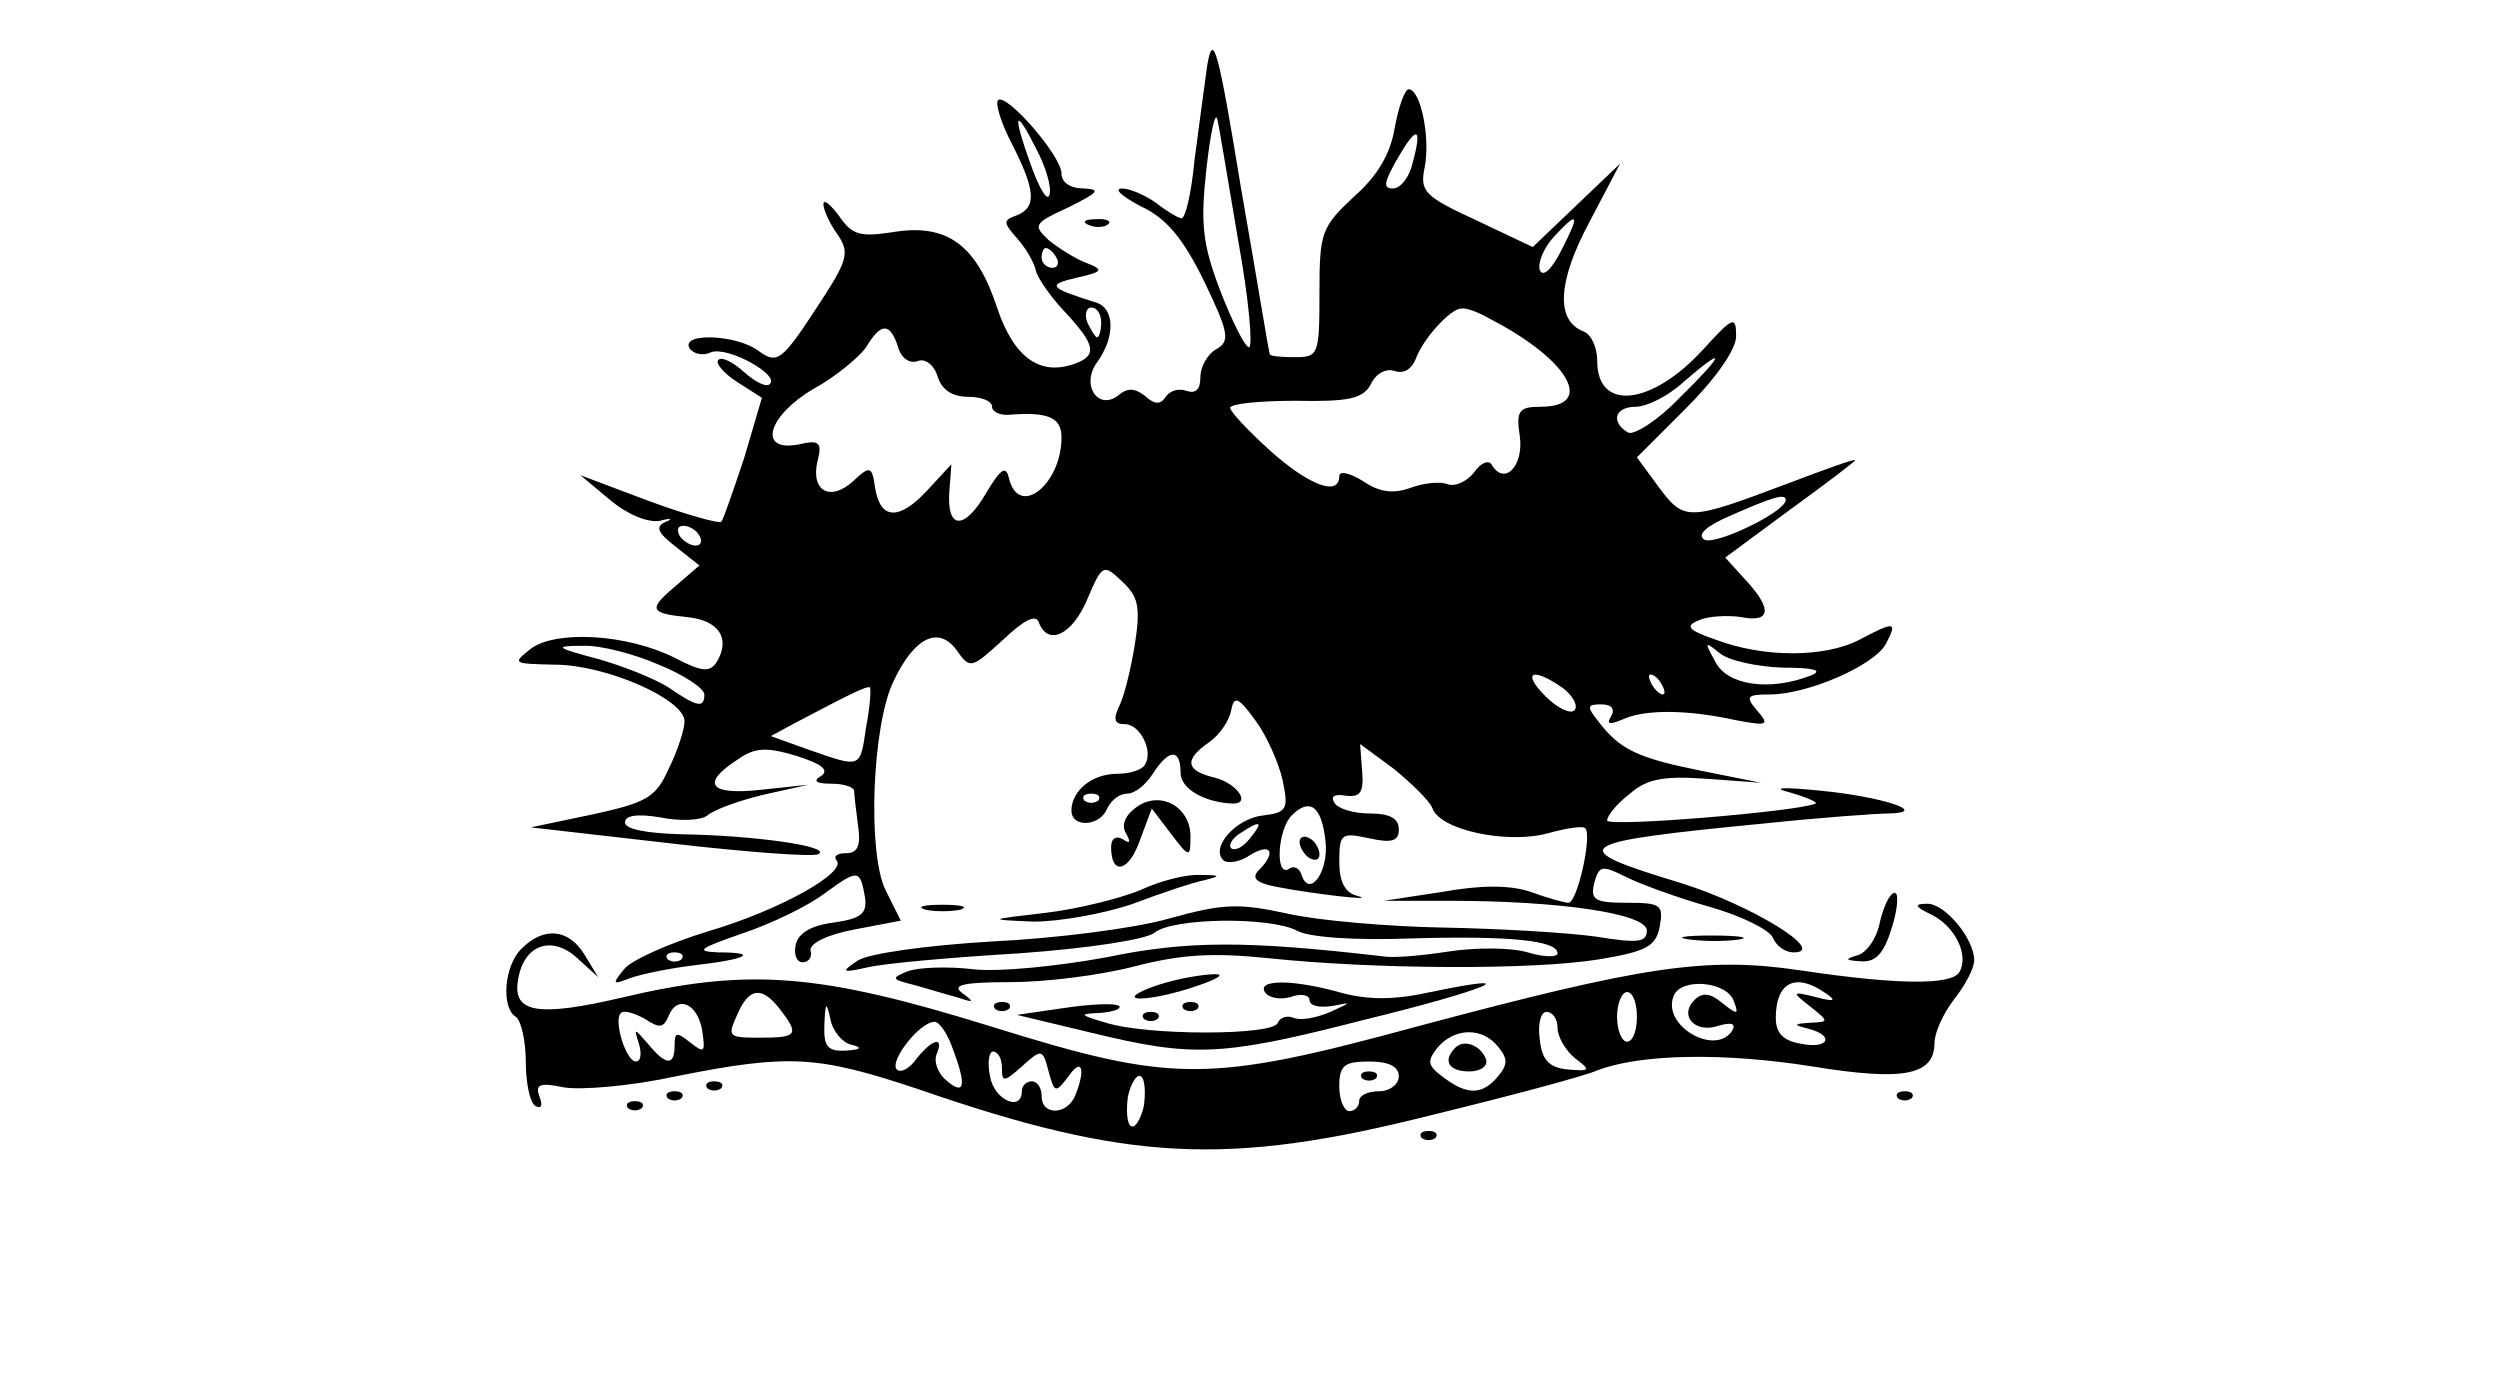 <?xml version="1.0" standalone="no"?>
<!DOCTYPE svg PUBLIC "-//W3C//DTD SVG 20010904//EN"
 "http://www.w3.org/TR/2001/REC-SVG-20010904/DTD/svg10.dtd">
<svg version="1.0" xmlns="http://www.w3.org/2000/svg"
 width="252pt" height="140pt" viewBox="0 0 252 140"
 preserveAspectRatio="xMidYMid meet">
<g transform="translate(0,140) scale(0.1,-0.1)"
fill="#000000" stroke="none">
<path d="M1217 1335 c-3 -22 -9 -66 -13 -97 -3 -32 -9 -58 -13 -58 -3 0 -15 7
-25 15 -11 8 -27 15 -35 15 -9 0 0 -8 19 -18 26 -12 43 -33 64 -76 25 -52 26
-60 12 -68 -9 -5 -16 -18 -16 -28 0 -13 -5 -17 -14 -14 -8 3 -17 0 -21 -6 -5
-8 -11 -8 -21 1 -10 8 -18 8 -26 1 -21 -17 -39 10 -22 33 18 25 18 54 -1 60
-48 15 -50 18 -20 25 27 6 28 8 10 15 -11 4 -28 15 -38 23 -16 15 -15 17 20
33 30 15 33 18 16 19 -14 0 -23 6 -23 15 0 18 -56 82 -64 74 -3 -3 3 -23 14
-44 24 -47 25 -64 5 -72 -14 -5 -14 -7 0 -23 9 -10 17 -24 19 -32 1 -7 14 -26
29 -42 31 -33 33 -44 12 -52 -36 -14 -63 5 -80 56 -21 64 -51 85 -105 76 -33
-5 -41 -3 -54 16 -9 12 -16 18 -16 12 0 -5 6 -19 14 -30 13 -19 11 -26 -22
-76 -34 -52 -39 -55 -57 -42 -22 17 -79 19 -70 3 4 -6 14 -8 22 -4 17 6 69
-23 59 -32 -3 -4 -15 2 -26 12 -11 10 -23 16 -26 12 -3 -3 5 -13 19 -22 l25
-16 -18 -61 c-11 -33 -21 -62 -23 -64 -2 -2 -35 7 -73 21 l-69 26 30 -25 c18
-15 38 -23 50 -21 11 3 14 2 6 -1 -11 -5 -8 -11 10 -25 l24 -19 -22 -19 c-30
-25 -29 -29 9 -33 33 -3 45 -22 30 -46 -7 -10 -15 -9 -42 5 -48 24 -120 28
-145 9 -19 -15 -18 -15 24 -16 52 0 131 -35 131 -57 0 -8 -7 -30 -16 -48 -13
-29 -22 -34 -77 -46 l-62 -13 140 -16 c77 -9 145 -14 150 -11 14 8 -67 19
-137 20 -36 1 -58 5 -58 12 0 7 12 9 36 5 19 -4 41 -3 47 2 7 6 32 15 57 21
l45 10 -47 -5 c-53 -6 -62 6 -25 30 18 13 30 13 60 4 25 -8 33 -14 25 -20 -9
-5 -6 -8 10 -8 12 0 22 -3 23 -7 0 -5 2 -20 4 -36 3 -20 -1 -27 -12 -27 -9 0
-13 -3 -10 -7 12 -12 -58 -51 -130 -72 -39 -12 -77 -29 -84 -38 -12 -15 -12
-16 6 -9 11 4 40 10 65 13 53 6 66 13 24 13 -24 1 -19 4 24 19 30 10 67 28 84
41 33 24 35 24 40 -5 2 -16 -4 -21 -32 -25 -23 -3 -36 -11 -38 -23 -2 -9 1
-17 7 -17 6 0 10 5 8 12 -1 7 17 16 44 21 l47 9 -15 30 c-19 37 -14 168 8 212
21 44 45 55 63 31 14 -20 15 -19 47 10 21 20 33 26 36 18 9 -25 34 -13 49 23
15 35 16 36 35 18 16 -15 19 -25 13 -63 -4 -25 -11 -54 -16 -63 -6 -13 -5 -18
6 -18 15 0 29 -27 20 -41 -3 -5 -15 -9 -28 -9 -25 0 -46 -17 -46 -37 0 -18 29
-16 36 2 4 8 12 15 20 15 8 0 19 9 26 20 16 25 28 26 28 1 0 -16 24 -30 53
-31 18 0 4 20 -18 26 -30 7 -32 18 -6 36 10 7 20 21 22 32 3 15 7 14 25 -11
11 -15 23 -42 27 -60 6 -29 4 -32 -20 -35 -27 -3 -53 -32 -40 -45 4 -4 17 -2
27 5 21 13 27 3 9 -15 -8 -8 -3 -13 18 -17 36 -7 104 -15 81 -9 -12 3 -18 14
-18 34 0 29 2 30 30 24 23 -5 30 -3 30 9 0 11 -9 16 -29 16 -17 0 -33 5 -36
11 -4 6 0 9 11 7 15 -2 19 3 17 25 l-2 27 34 -25 c18 -15 36 -32 39 -40 8 -22
76 -36 116 -25 18 5 36 8 38 5 7 -7 -8 -75 -17 -75 -4 0 -22 5 -38 11 -21 7
-50 7 -89 0 l-59 -9 65 0 c113 0 200 -13 200 -30 0 -12 -9 -13 -52 -6 -29 4
-98 8 -153 9 -55 1 -126 7 -157 14 -50 11 -66 10 -120 -5 -35 -10 -115 -20
-178 -23 -67 -4 -123 -12 -135 -19 -18 -12 -17 -13 10 -7 17 4 85 10 152 14
70 5 129 14 137 21 19 15 116 16 143 2 12 -7 60 -10 114 -8 101 3 149 -2 149
-15 0 -4 -14 -4 -30 1 -17 5 -52 5 -79 1 -26 -4 -56 -7 -67 -5 -138 16 -197
16 -279 -1 -49 -9 -109 -15 -134 -12 -25 3 -55 2 -66 -2 -17 -7 -17 -8 7 -14
14 -4 34 -10 45 -13 15 -5 15 -4 3 5 -11 8 0 11 49 11 35 0 91 7 125 16 47 12
78 14 136 8 105 -11 265 -12 332 -1 48 8 57 13 61 33 4 22 1 24 -33 24 -33 0
-37 3 -33 20 5 18 8 18 32 6 14 -7 52 -21 84 -30 32 -9 60 -23 64 -31 3 -8 12
-15 21 -15 35 0 -43 48 -114 70 -119 36 -111 41 85 60 57 6 113 10 125 10 42
1 -7 17 -69 23 -40 4 -50 3 -30 -2 17 -5 28 -10 25 -11 -17 -8 -210 -24 -210
-17 0 5 10 17 23 27 17 15 34 18 77 15 l55 -4 -60 12 c-64 13 -82 21 -104 50
-12 15 -11 17 3 17 11 0 14 -5 10 -12 -5 -8 -2 -9 12 -3 22 10 64 10 114 -1
32 -6 34 -5 21 10 -12 14 -10 16 13 16 38 0 105 29 117 51 12 23 9 23 -27 4
-35 -18 -96 -18 -144 0 -29 10 -32 14 -17 20 9 4 29 5 42 3 30 -6 32 8 4 38
l-20 22 65 48 c36 26 66 49 66 50 0 2 -30 -9 -67 -23 -101 -38 -105 -39 -131
-4 l-22 30 50 50 c30 30 50 59 50 72 0 21 -3 20 -33 -13 -52 -57 -107 -63
-107 -12 0 14 -6 27 -14 30 -28 11 -26 50 6 110 l31 59 -44 -42 -44 -42 -57
27 c-52 24 -57 29 -52 53 6 30 -4 79 -16 79 -4 0 -10 -17 -14 -38 -4 -26 -17
-49 -41 -70 -33 -31 -35 -36 -35 -97 0 -63 -1 -65 -25 -65 -14 0 -25 1 -25 3
-1 1 -13 76 -29 167 -23 140 -28 159 -34 125z m31 -177 c11 -60 15 -108 11
-108 -4 0 -17 26 -29 57 -18 47 -20 68 -14 122 4 37 9 59 11 51 2 -8 11 -63
21 -122z m-203 91 c9 -17 15 -37 13 -45 -2 -8 -10 5 -19 30 -19 53 -16 59 6
15z m379 -13 c-3 -14 -12 -26 -20 -26 -10 0 -9 6 4 29 20 35 26 34 16 -3z
m150 -88 c-10 -20 -19 -28 -22 -20 -2 7 4 22 14 33 25 27 27 24 8 -13z m-509
-8 c3 -5 1 -10 -4 -10 -6 0 -11 5 -11 10 0 6 2 10 4 10 3 0 8 -4 11 -10z m45
-65 c0 -8 -2 -15 -4 -15 -2 0 -6 7 -10 15 -3 8 -1 15 4 15 6 0 10 -7 10 -15z
m393 3 c79 -41 105 -88 50 -88 -22 0 -25 -4 -21 -30 4 -29 -15 -50 -28 -29 -3
6 -11 3 -18 -7 -7 -9 -19 -15 -27 -12 -8 3 -25 1 -38 -4 -17 -6 -31 -4 -47 7
-13 8 -24 11 -24 5 0 -21 -31 -9 -70 26 -22 20 -40 39 -40 43 0 4 30 7 66 7
54 -1 68 2 76 17 5 11 16 16 24 13 9 -3 17 2 21 12 7 20 35 51 46 51 5 1 18
-4 30 -11z m-598 -27 c3 -12 12 -18 20 -15 7 3 16 -3 20 -15 4 -14 15 -21 31
-21 13 0 24 -4 24 -10 0 -5 8 -9 18 -8 39 3 52 -3 52 -23 0 -47 -43 -82 -53
-41 -3 13 -8 10 -23 -15 -22 -38 -40 -37 -37 2 l2 27 -25 -27 c-28 -30 -47
-29 -52 4 -3 21 -5 22 -22 6 -23 -21 -43 -10 -36 20 5 19 2 22 -19 17 -42 -8
-31 29 15 56 22 12 46 32 53 42 15 25 24 25 32 1z m788 -52 c-22 -23 -46 -38
-52 -35 -18 11 -13 26 8 26 11 0 33 11 48 25 44 38 42 29 -4 -16z m107 -103
c0 -12 -71 -46 -82 -40 -8 5 2 14 28 25 41 18 54 22 54 15z m-1095 -36 c3 -5
2 -10 -4 -10 -5 0 -13 5 -16 10 -3 6 -2 10 4 10 5 0 13 -4 16 -10z m-41 -130
c25 -10 46 -24 46 -30 0 -14 -7 -13 -36 7 -14 9 -47 22 -72 29 -42 11 -44 13
-15 13 17 1 52 -8 77 -19z m1133 -3 c33 0 41 -3 28 -8 -41 -16 -84 -10 -96 14
-11 20 -11 21 4 9 9 -8 38 -14 64 -15z m-221 -21 c10 -8 15 -18 11 -22 -4 -4
-17 2 -29 14 -25 25 -13 30 18 8z m99 4 c3 -5 4 -10 1 -10 -3 0 -8 5 -11 10
-3 6 -4 10 -1 10 3 0 8 -4 11 -10z m-802 -43 c-6 -42 -5 -41 -57 -23 l-39 14
24 13 c57 30 73 38 76 36 1 -2 0 -20 -4 -40z m234 -74 c-4 -3 -10 -3 -14 0 -3
4 0 7 7 7 7 0 10 -3 7 -7z m229 -40 c4 -31 -16 -59 -24 -35 -2 7 -8 10 -13 6
-14 -8 -11 40 3 54 18 18 30 10 34 -25z m-76 2 c-7 -9 -15 -13 -19 -10 -3 3 1
10 9 15 21 14 24 12 10 -5z m-573 -122 c-4 -3 -10 -3 -14 0 -3 4 0 7 7 7 7 0
10 -3 7 -7z"/>
<path d="M1310 551 c0 -5 5 -13 10 -16 6 -3 10 -2 10 4 0 5 -4 13 -10 16 -5 3
-10 2 -10 -4z"/>
<path d="M1098 1173 c7 -3 16 -2 19 1 4 3 -2 6 -13 5 -11 0 -14 -3 -6 -6z"/>
<path d="M1145 586 c-11 -8 -15 -18 -10 -26 5 -9 4 -11 -3 -6 -7 4 -12 1 -12
-8 0 -29 18 -25 29 7 l12 32 19 -25 c19 -25 20 -25 20 -3 0 30 -31 47 -55 29z"/>
<path d="M1150 503 c-19 -8 -62 -19 -95 -23 -60 -7 -60 -7 -13 -9 26 0 71 8
100 18 29 11 62 22 73 24 16 4 15 5 -5 5 -14 1 -41 -6 -60 -15z"/>
<path d="M1895 471 c-3 -17 -14 -32 -23 -34 -13 -4 -12 -5 4 -6 15 -1 23 8 31
34 6 19 7 35 3 35 -5 0 -11 -13 -15 -29z"/>
<path d="M933 483 c9 -2 25 -2 35 0 9 3 1 5 -18 5 -19 0 -27 -2 -17 -5z"/>
<path d="M1947 478 c24 -12 38 -41 28 -58 -8 -13 -61 -13 -161 2 -95 14 -158
4 -383 -56 -213 -58 -248 -58 -431 -1 -174 54 -245 60 -375 29 -82 -19 -108
-15 -103 17 5 36 33 47 59 24 l22 -20 -14 23 c-16 26 -41 28 -63 6 -18 -17
-21 -60 -6 -69 5 -3 10 -24 10 -45 0 -21 4 -42 10 -45 6 -3 7 1 4 9 -5 13 0
15 24 10 17 -3 67 1 113 11 115 23 143 21 245 -13 211 -73 311 -78 517 -26 78
19 153 39 167 45 44 17 129 18 217 4 92 -15 123 -9 123 24 0 10 9 30 20 44 11
14 20 31 20 39 0 22 -30 58 -48 57 -13 0 -12 -3 5 -11z m-199 -88 c5 -13 3
-13 -12 -1 -12 10 -20 11 -28 3 -16 -16 1 -34 24 -26 14 4 18 2 14 -5 -17 -26
-71 5 -59 35 7 19 55 15 61 -6z m92 9 c12 -8 9 -9 -10 -4 -24 6 -24 5 -6 -9
20 -16 20 -16 0 -17 -16 -1 -17 -2 -1 -6 27 -7 20 -21 -8 -15 -18 3 -25 11
-25 26 0 36 20 46 50 25z m-1054 -16 c20 -26 18 -29 -20 -29 -32 0 -33 1 -23
23 12 28 25 29 43 6z m864 -8 c0 -14 -4 -25 -10 -25 -5 0 -10 11 -10 25 0 14
5 25 10 25 6 0 10 -11 10 -25z m-942 -15 c3 -21 2 -22 -12 -11 -14 11 -16 11
-16 -3 0 -21 -9 -20 -27 2 -14 16 -14 16 -9 0 3 -10 2 -18 -3 -18 -10 0 -23
42 -15 49 3 3 13 0 24 -6 15 -10 19 -9 24 3 9 22 30 12 34 -16z m150 -13 c12
-3 10 -5 -5 -6 -19 -1 -23 4 -22 27 1 22 2 23 6 5 2 -12 12 -24 21 -26z m712
17 c0 -9 8 -23 18 -31 16 -12 15 -13 -8 -11 -19 2 -26 10 -28 31 -2 15 1 27 7
27 6 0 11 -7 11 -16z m-610 -20 c14 -37 13 -49 -5 -34 -9 7 -14 19 -11 27 8
19 -4 16 -20 -4 -7 -10 -16 -15 -20 -11 -8 8 23 48 38 48 5 0 13 -12 18 -26z
m550 1 c10 -12 10 -18 0 -30 -16 -19 -31 -19 -55 -1 -16 12 -17 16 -6 30 17
20 45 21 61 1z m-500 -22 c0 -14 2 -14 20 2 20 18 21 18 27 -5 6 -22 7 -22 20
-5 13 19 18 9 7 -19 -8 -20 -34 -21 -34 -1 0 8 -4 15 -10 15 -5 0 -10 -4 -10
-10 0 -21 -28 -9 -32 15 -3 14 -1 25 3 25 5 0 9 -7 9 -17z m400 -8 c0 -8 -9
-15 -20 -15 -11 0 -20 -4 -20 -10 0 -5 -4 -10 -10 -10 -5 0 -10 11 -10 25 0
21 5 25 30 25 20 0 30 -5 30 -15z m-257 -30 c-3 -13 -9 -23 -13 -20 -4 2 -5
16 -3 30 3 13 9 23 13 20 4 -2 5 -16 3 -30z"/>
<path d="M1467 344 c-13 -13 -7 -24 14 -24 11 0 19 5 17 12 -5 14 -22 21 -31
12z"/>
<path d="M1373 313 c4 -3 10 -3 14 0 3 4 0 7 -7 7 -7 0 -10 -3 -7 -7z"/>
<path d="M1703 453 c15 -2 37 -2 50 0 12 2 0 4 -28 4 -27 0 -38 -2 -22 -4z"/>
<path d="M1170 408 c-19 -6 -30 -12 -25 -14 6 -2 30 2 55 10 25 8 36 14 25 14
-11 0 -36 -4 -55 -10z"/>
<path d="M1275 400 c4 -6 15 -8 26 -5 10 4 19 2 19 -3 0 -6 10 -8 23 -6 20 4
20 4 -2 -6 -14 -6 -30 -9 -37 -6 -7 3 -14 0 -16 -5 -4 -13 -132 -13 -173 0
-27 8 -28 9 -6 10 13 1 22 4 19 7 -4 3 -28 2 -55 -2 l-48 -7 75 -18 c103 -25
131 -24 275 13 123 30 168 49 67 28 -36 -8 -62 -8 -89 -1 -49 14 -86 14 -78 1z"/>
<path d="M1003 383 c4 -3 10 -3 14 0 3 4 0 7 -7 7 -7 0 -10 -3 -7 -7z"/>
<path d="M1193 383 c4 -3 10 -3 14 0 3 4 0 7 -7 7 -7 0 -10 -3 -7 -7z"/>
<path d="M1153 373 c4 -3 10 -3 14 0 3 4 0 7 -7 7 -7 0 -10 -3 -7 -7z"/>
<path d="M713 303 c4 -3 10 -3 14 0 3 4 0 7 -7 7 -7 0 -10 -3 -7 -7z"/>
<path d="M673 293 c4 -3 10 -3 14 0 3 4 0 7 -7 7 -7 0 -10 -3 -7 -7z"/>
<path d="M1913 293 c4 -3 10 -3 14 0 3 4 0 7 -7 7 -7 0 -10 -3 -7 -7z"/>
<path d="M633 283 c4 -3 10 -3 14 0 3 4 0 7 -7 7 -7 0 -10 -3 -7 -7z"/>
<path d="M1433 253 c4 -3 10 -3 14 0 3 4 0 7 -7 7 -7 0 -10 -3 -7 -7z"/>
</g>
</svg>
